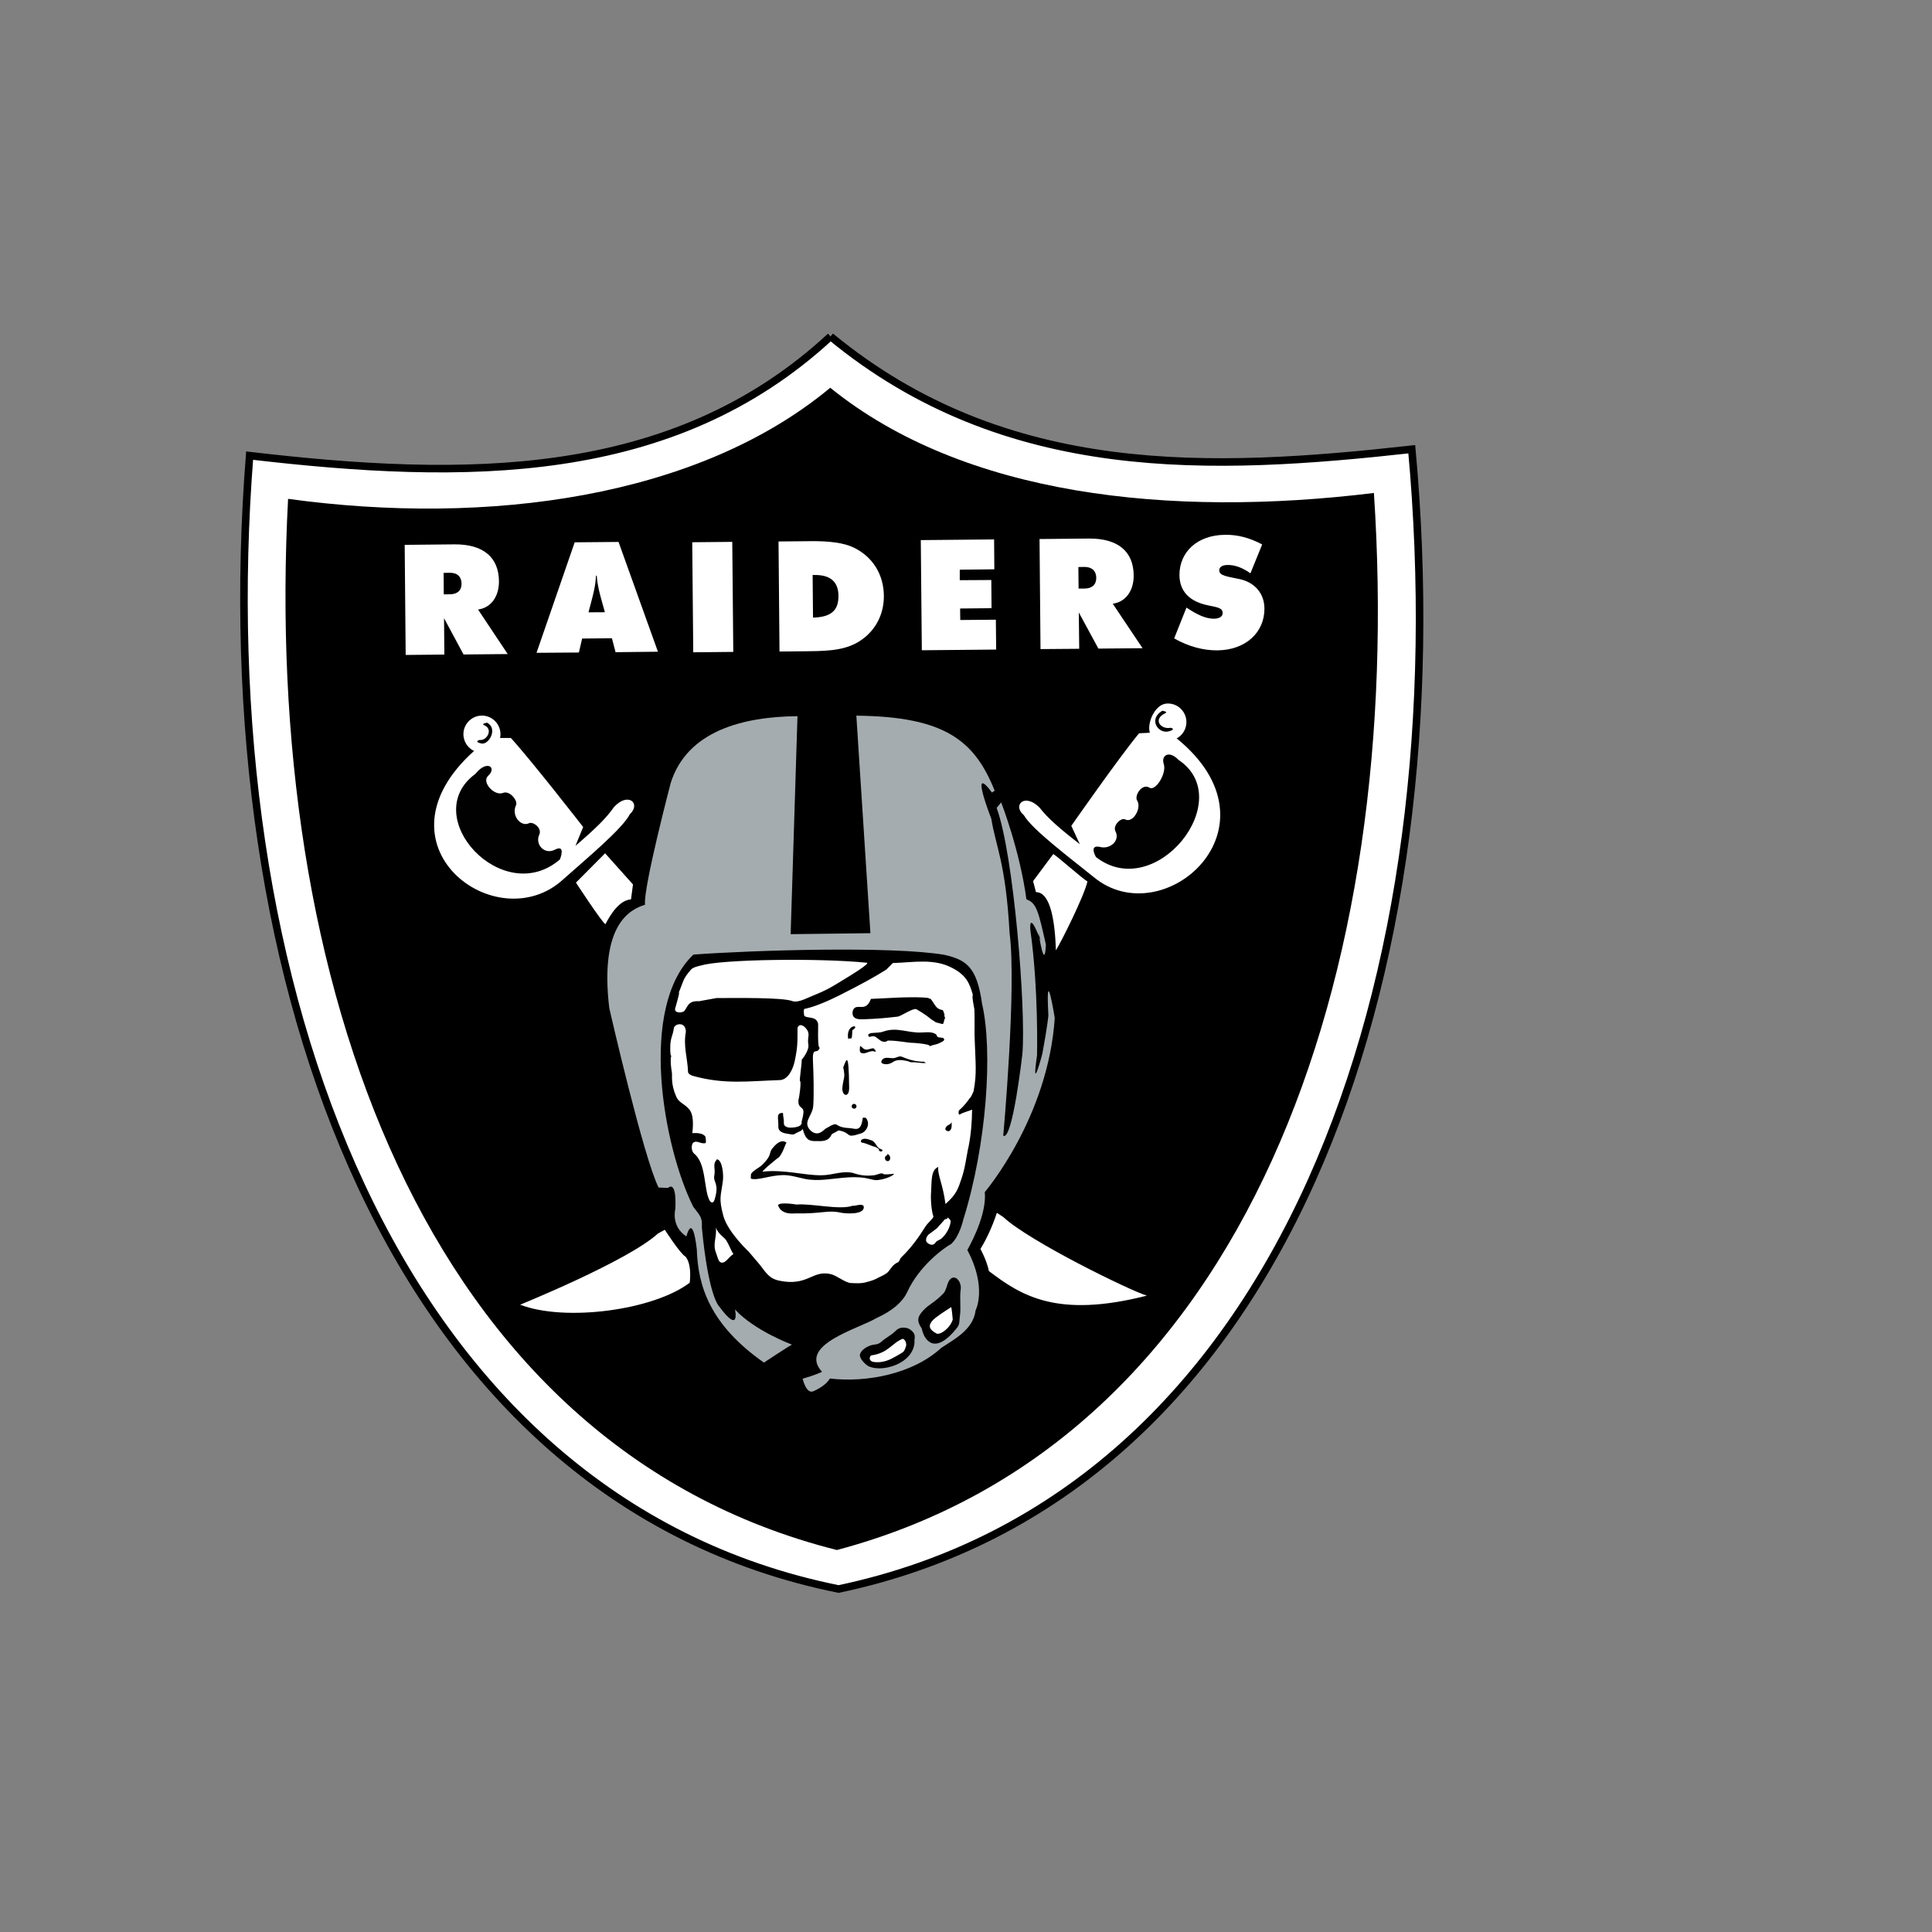 <?xml version="1.0" encoding="UTF-8" standalone="no"?>
<svg
   xmlns:dc="http://purl.org/dc/elements/1.1/"
   xmlns:cc="http://creativecommons.org/ns#"
   xmlns:rdf="http://www.w3.org/1999/02/22-rdf-syntax-ns#"
   xmlns:svg="http://www.w3.org/2000/svg"
   xmlns="http://www.w3.org/2000/svg"
   xmlns:sodipodi="http://sodipodi.sourceforge.net/DTD/sodipodi-0.dtd"
   xmlns:inkscape="http://www.inkscape.org/namespaces/inkscape"
   width="512"
   height="512"
   viewBox="0 0 512 512"
   version="1.1"
   id="svg50"
   sodipodi:docname="las-vegas-raiders.svg"
   inkscape:version="0.92.4 (5da689c313, 2019-01-14)">
  <rect x="0" y="0" width="512" height="512" fill="#808080" stroke="none"/>
  <defs
     id="defs54" />
  <sodipodi:namedview
     pagecolor="#ffffff"
     bordercolor="#666666"
     borderopacity="1"
     objecttolerance="10"
     gridtolerance="10"
     guidetolerance="10"
     inkscape:pageopacity="0"
     inkscape:pageshadow="2"
     inkscape:window-width="640"
     inkscape:window-height="480"
     id="namedview52"
     showgrid="false"
     inkscape:zoom="0.4609375"
     inkscape:cx="256"
     inkscape:cy="256"
     inkscape:window-x="0"
     inkscape:window-y="0"
     inkscape:window-maximized="0"
     inkscape:current-layer="svg50" />
  <title
     id="title2">oakland-raiders</title>
  <g
     id="g48"
     transform="translate(-34.712)"
     style="fill:none;fill-rule:evenodd">
    <path
       d="m 261.12,304.904 c 0.145,0.052 -0.01,0.233 0.06,0.287 0.066,0.06 0.203,0.06 0.292,-0.05 -0.137,0 -0.02,-0.1 -0.043,-0.18 -0.1,-0.1 -0.21,-0.02 -0.31,-0.05"
       id="path4"
       inkscape:connector-curvature="0"
       style="fill:#010101" />
    <path
       d="m 254.81,89.163 c -41.944,38.848 -97.167,38.22 -153.947,31.583 -10.96,139.452 37.898,276.563 156.088,300.36 118.88,-25.02 164.65,-162.73 151.9,-302.053 -52.74,5.833 -107.43,8.49 -154.03,-29.89"
       id="path6"
       inkscape:connector-curvature="0"
       style="fill:#ffffff" />
    <path
       d="m 254.81,89.163 c -41.944,38.848 -97.167,38.22 -153.947,31.583 -10.96,139.452 37.898,276.563 156.088,300.36 118.88,-25.02 164.65,-162.73 151.9,-302.053 -52.74,5.833 -107.43,8.49 -154.03,-29.89"
       id="path8"
       inkscape:connector-curvature="0"
       style="stroke:#000000;stroke-width:2" />
    <path
       d="m 254.743,102.755 c -34.99,29.082 -90.525,36.737 -143.686,29.448 -6.754,127.136 35.697,250.94 145.437,278.568 109.354,-29.05 150.7,-153.07 142.32,-280.13 -54.11,6.62 -108.698,0.76 -144.07,-27.88"
       id="path10"
       inkscape:connector-curvature="0"
       style="fill:#000000" />
    <path
       d="m 298.89,321.41 c -1.246,3.907 -3.208,7.812 -4.36,9.557 0,0 1.66,2.968 2.257,5.883 8.566,6.51 18.013,12.577 41.855,6.51 -4.27,-1.25 -31.083,-14.346 -38.013,-20.804 l -1.74,-1.145 z m -88.002,4.48 c 0,0 4.055,6.325 5.463,7.107 0,0 1.73,1.51 1.15,6.928 -9.55,7.29 -32.99,10.44 -44.95,5.832 0,0 28.63,-11.612 36.51,-18.85 l 1.84,-1.017 z m 74.4,-2.97 c -0.57,0.626 -1.025,1.25 -1.623,1.824 -0.22,0.207 -0.404,0.573 -0.69,0.78 -0.647,0.495 -1.243,0.963 -1.943,1.46 -0.754,0.467 -1.247,1.767 -0.624,2.317 0.546,0.5 1.582,0.99 2.244,-0.02 0.364,-0.57 1.13,-0.67 1.573,-1.07 1.232,-1.12 2.1,-2.6 2.414,-4.32 0.1,-0.6 -0.4,-0.88 -0.81,-1.3 0.12,0.5 -0.52,0.34 -0.57,0.71 l 0.02,-0.36 z m -60.917,2.32 c 0.72,1.873 2.32,2.68 2.8,3.463 0.77,1.197 1.14,2.472 1.89,3.645 -1.25,0.73 -2.19,2.76 -3.42,2.16 -0.62,-0.31 -0.82,-1.613 -1.19,-2.55 -0.97,-2.345 0.35,-4.325 -0.06,-6.718 z"
       id="path12"
       inkscape:connector-curvature="0"
       style="fill:#ffffff" />
    <path
       d="m 246.035,189.795 c -14.393,0.132 -29.236,3.88 -33.588,17.732 0.005,0 -7.32,27.86 -6.795,32.232 -4.01,1.27 -12.11,5.26 -9.475,27.41 0,0 9.104,39.78 13.076,47.54 l 2.518,0.1 c 0,0 2.27,-2.43 1.92,5.52 0,0 -1.27,4.63 2.93,7.34 0,0 1.55,-6.69 2.75,3.36 0.3,9.79 3.46,20.02 17.79,30.07 0,0 6.69,-4.428 7.43,-4.76 0,0 -9.93,-3.67 -15.1,-9.32 0,0 1.5,6.92 -4.28,-0.91 0,0 -2.77,-2.66 -4.5,-20.808 0.11,-2.528 -0.23,-2.866 -2.28,-5.496 -8,-15.985 -14.59,-52.983 0.054,-66.834 15.53,-1.146 52.63,-2.317 66.58,0.08 5.713,1.353 8.53,3.15 9.904,12.966 2.883,12.42 1.27,37.285 -4.995,57.255 0,0 -0.923,4.292 -3.17,6.375 -1.83,0.99 -8.525,5.757 -11.717,12.867 -1.194,2.474 -3.82,4.87 -8.23,6.85 -4.436,2.706 -20.84,7.03 -14.295,14.19 0,0 -1.86,0.886 -5.14,1.822 0,0 0.908,4.006 2.738,3.356 0,0 3.305,-1.3 4.466,-3.41 9.69,1.146 22.048,-1.224 29.53,-8.123 2.978,-2.03 8.507,-4.71 9.1,-9.942 0,0 3.14,-5.99 -2.19,-15.987 1.96,-3.515 5.127,-10.26 4.62,-15.34 0.197,-0.285 16.756,-19.66 18.547,-46.134 0,0 -2.492,-15.545 -1.686,-0.704 0,0 -0.195,2.58 -1.596,10.13 0,0 -3.02,11.53 -1.415,0.47 0,0 0.44,-17.55 -1.766,-33.2 0,0 -0.57,-5.805 2.675,2.66 0.44,1.51 -0.507,-1.96 -0.507,-1.96 0,0 1.62,10.704 1.946,3.13 -1.99,-8.88 -2.495,-11.066 -5.156,-11.98 -1.763,-13.095 -6.695,-25.698 -6.695,-25.698 l -1.195,1.46 c 4.54,12.318 7.8,53.35 6.823,65.17 0,0 -2.62,23.255 -5.075,21.69 0,0 3.57,-39.233 1.674,-53.764 -1,-18.488 -3.685,-22.94 -4.83,-30.2 0,0 -5.97,-15.21 0.16,-6.98 l 0.726,-0.47 c -5.296,-13.25 -13.147,-19.66 -36.66,-19.89 l 3.73,57.643 -21.14,0.26 1.81,-57.775"
       id="path14"
       inkscape:connector-curvature="0"
       style="fill:#a5acaf" />
    <path
       d="m 219.96,265.355 c -0.11,-0.027 4.706,-0.86 4.632,-0.86 5.21,0 17.476,-0.207 20.118,0.808 1.368,0.52 3.738,-0.754 4.917,-1.224 4.413,-1.8 4.953,-2.19 9.58,-5.03 0.772,-0.44 6.222,-3.8 5.236,-3.91 -12.74,-1.3 -38.695,-0.89 -43.815,0.7 0,0 -2.142,0.39 -2.746,1.06 -2.4,2.73 -1.882,2.94 -3.537,6.712 1.07,-2.473 -0.547,3.073 -0.688,3.567 -0.435,1.43 2.006,1.327 2.487,0.652 0.883,-1.25 1.04,-2.656 3.817,-2.498 m 71.35,38.82 c -0.55,2.76 -0.88,5.6 -1.81,8.253 -0.83,2.42 -1.24,4.084 -4.23,6.664 -0.67,-5.26 -2.18,-7.86 -1.91,-9.814 -2.01,0.81 -1.72,3.827 -1.9,6.59 -0.31,4.424 0.91,7.65 0.63,6.35 0.145,0.62 -1.505,1.846 -2.102,2.81 -1.865,2.993 -3.92,5.803 -6.45,8.227 -0.373,0.363 -0.452,1.12 -0.842,1.276 -1.4,0.62 -1.79,1.56 -2.594,2.52 -0.675,0.78 -2.47,1.43 -3.374,1.953 -0.57,0.312 -2.337,0.806 -2.83,0.91 -1.063,0.235 -2.04,0.207 -3.654,0.13 -1.554,-0.053 -3.71,-1.98 -5.39,-2.37 -4.9,-1.146 -6.01,3.31 -13.63,1.744 -3.144,-0.65 -3.8,-2.76 -5.78,-4.97 -0.382,-0.42 -2.27,-2.68 -2.553,-2.993 0.79,0.833 -5.27,-4.766 -6.464,-9.14 -1.325,-4.87 -0.664,-5.26 -0.14,-9.4 0.21,-1.534 -0.12,-5.415 -1.55,-5.675 -1.324,1.404 -0.343,2.315 -0.725,4.32 -0.363,1.925 1.414,1.98 0.084,6.325 -0.366,1.22 -1.05,0.936 -1.432,0.102 -1.46,-3.048 -0.79,-9.71 -4.026,-12.265 -0.753,-0.6 -0.8,-2.42 -0.194,-2.89 0.98,-0.73 1.96,0.44 3.242,0.127 0.213,-0.05 0.06,-1.613 -0.103,-1.82 -1.085,-1.224 -3.415,-0.705 -3.393,-0.86 0.285,-2.525 0.226,-4.764 -0.636,-6.015 -1.192,-1.667 -2.92,-1.93 -3.62,-3.592 -1.514,-3.437 -1.03,-5.443 -1.164,-6.353 -0.19,-1.25 -0.5,-3.23 -0.17,-4.53 -0.36,0.078 -0.254,-2.89 -0.23,-3.074 0.206,-2.19 0.6,-2.087 0.906,-4.12 0.047,-1.28 3.15,-2.06 3.2,0.86 -0.725,3.823 0.43,6.82 0.578,10.67 0.014,0.443 0.78,0.886 1.29,1.015 8.39,2.34 14.655,1.38 22.98,1.12 2.22,-0.053 3.545,-2.863 4,-5.05 0.765,-3.65 0.746,-4.87 0.74,-8.83 0.4,-1.064 1.388,-0.78 2.16,0.08 1.44,1.64 0.338,2.266 0.71,4.375 0.29,1.64 -1.8,4.09 -1.8,4.09 0.24,0 -0.66,5.57 -0.414,5.594 0.43,0 -0.28,4.97 -0.39,4.84 -0.3,2.68 1.543,1.692 1.285,3.67 -0.045,0.91 -0.5,2.16 -0.46,2.314 0.274,1.82 -3.783,1.46 -3.134,1.51 -0.887,-0.05 -1.596,-0.443 -1.57,-1.146 0.05,-1.045 -0.24,-1.82 -0.233,-2.737 -1.983,-0.107 -1.153,1.51 -1.237,3.564 -0.058,0.91 0.552,1.64 2.075,1.88 1.615,0.26 1.784,0.444 2.53,-0.05 0.375,-0.286 1.65,-0.57 1.844,-1.2 0.772,2.94 1.66,3.334 3.83,3.257 0.913,-0.03 3.055,0.315 3.86,-1.82 l 1.85,-1.016 c 3.743,0.705 1.47,2.267 5.993,0.78 1.366,-0.47 2.47,-2.474 1.278,-4.01 -0.143,-0.182 -0.87,-0.182 -0.89,-0.076 -0.46,3.93 -2.005,2.785 -3.478,2.706 -4.82,-0.21 -2.247,-2.27 -6.31,0.103 -0.48,0.26 -1.9,2.236 -3.82,0.726 -2.594,-2.265 0.18,-3.957 0.458,-6.484 0.265,-2.29 0.103,-9.48 -0.027,-11.56 -0.29,-4.92 0.988,-1.954 1.79,-4.088 -0.69,0.18 -0.374,-6.02 -0.44,-6.33 -0.446,-2.213 -3.003,-1.326 -3.684,-2.16 0,0 -0.33,-1.72 0.085,-1.8 2.9,-0.6 6.566,-2.262 9.22,-3.59 6.093,-3.07 9.525,-4.974 12.472,-6.85 l 1.7,-1.717 c 5.595,-0.16 10.98,-1.33 15.963,1.41 3.48,1.9 4.333,3.8 5.27,7.08 -0.39,0.08 0.36,3.52 0.39,3.83 0.1,2.163 0,6.12 0.05,7.215 0.232,7.16 0.65,9.606 -0.275,14.45 0,0.026 -0.74,1.77 -0.97,1.77 -0.588,0.86 -1.587,2.185 -2.78,3.2 -0.39,0.34 -0.207,1.38 0.08,1.2 0.723,-0.524 2.18,-0.835 3.28,-1.3 -0.017,3.044 -0.29,6.665 -0.98,10.05"
       id="path16"
       inkscape:connector-curvature="0"
       style="fill:#ffffff" />
    <path
       d="m 281.264,269.963 c 0.117,0 -1.92,-1.535 -3.684,-2.5 -0.806,-0.443 -4.13,1.85 -4.946,1.952 -3.426,0.39 -5.413,0.573 -9.04,0.704 -0.903,0.02 -2.188,0.07 -2.728,-0.76 -0.33,-0.52 -0.297,-1.51 0.1,-2.01 1.075,-1.41 3.244,0.96 4.54,-2.63 0,0 4.102,-0.21 5.362,-0.26 4.295,-0.26 10.64,-0.26 10.07,0.23 0.52,-0.47 1.377,1.87 2.247,2.47 1.636,1.09 1.14,-0.39 1.895,1.87 -0.507,-0.47 0.468,1.352 -0.038,0.91 -0.016,0.234 -0.3,1.3 -0.418,1.406 -0.13,0.13 -1.724,-0.416 -1.96,-0.443 0.12,0.027 -1.517,-0.964 -1.4,-0.964 m -20.668,3.07 c 2.504,-1.483 -1.9,-1.874 -1.084,2.45 -0.078,-0.42 0.818,-0.157 0.882,-0.34 0.116,-0.31 0.17,-1.38 0.202,-2.11 m -2.414,9.843 c 0.604,2.916 0.08,2.525 -0.22,5.233 -0.266,2.422 1.81,2.995 1.785,0.235 -0.1,-10.287 -0.753,-7.42 -1.565,-5.47 m 28.74,14.503 c -0.233,0.57 -0.61,0.597 -1.075,0.91 -0.35,0.234 -0.74,0.754 -0.558,1.145 0.1,0.18 0.51,0.39 0.8,0.364 0.32,0 0.59,-0.39 0.7,-0.65 0.19,-0.544 0.1,-1.17 0.13,-1.77 m -25.88,-3.54 c 0.34,0.03 0.64,-0.26 0.66,-0.6 0.01,-0.363 -0.27,-0.65 -0.62,-0.675 -0.34,-0.03 -0.65,0.26 -0.66,0.62 -0.02,0.34 0.254,0.65 0.61,0.65 m 22.55,-17.34 c -0.933,0.47 -1.725,0.37 -2.62,0.89 1.378,-0.81 -7.5,-1.2 -4.15,-0.94 -2.36,-0.183 -4.336,-0.676 -6.814,-0.65 l -0.44,0.26 c -1.233,0.313 -1.88,-0.65 -2.817,-1.248 -0.66,-0.39 -1.23,0.05 -1.83,-0.03 0.13,-0.235 -0.22,-0.39 -0.115,-0.55 0.15,-0.234 0.57,-0.36 0.722,-0.416 1.062,-0.13 2.31,-0.05 3.32,-0.416 3.596,-1.275 6.41,0.417 10.097,0.26 1.146,-0.052 2.73,-0.29 3.82,0.47 0.234,0.157 0.234,0.55 0.39,0.65 0.493,0.367 1.35,0.107 1.635,0.42 0.58,0.626 -0.546,0.965 -1.195,1.303 m -3.476,5.23 -0.52,-0.336 c -2.103,0.025 -3.97,-0.524 -5.905,-1.33 -0.675,-0.26 -1.313,0.26 -1.986,0.365 -0.92,0.13 -1.87,-0.264 -2.65,0.05 -0.587,0.207 -1.066,1.066 -0.57,1.327 0.723,0.415 1.93,0.34 2.89,-0.34 1.13,-0.755 2.557,-0.52 3.88,-0.23 0.34,0.1 0.7,0.31 1.063,0.31 1.3,-0.08 2.52,0.313 3.79,0.18 m -13.37,-3.28 c 0.053,-0.288 -0.49,-0.21 -0.334,-0.55 -0.86,-0.233 -1.68,0.55 -2.52,0.21 -0.48,-0.18 -0.77,-0.676 -1.23,-0.91 -0.03,0.674 -0.286,1.64 0.32,1.874 1.192,0.52 2.464,-1.016 3.762,-0.26 v -0.364"
       id="path18"
       inkscape:connector-curvature="0"
       style="fill:#010101" />
    <path
       d="m 195.08,226.117 -7.735,7.784 c 0,0 6.938,10.63 7.813,11.02 1.376,-2.65 3.685,-6.35 6.776,-6.58 l 0.526,-3.95 -7.38,-8.253 z m -29.13,-30.542 h 4.146 c 5.496,6.016 19.157,23.59 19.157,23.59 l -2.03,4.973 c 5.248,-4.477 8.252,-7.42 10.174,-10.232 3.79,-4.165 7.248,-0.937 4.243,1.848 -1.96,3.88 -11.485,11.77 -17.677,17.29 -17.63,16.194 -51.48,-9.113 -23.568,-34.083 l 5.555,-3.38 z"
       id="path20"
       inkscape:connector-curvature="0"
       style="fill:#ffffff" />
    <path
       d="m 160.68,205.105 c 3.045,-3.853 5.83,-1.745 3.394,0.495 -1.83,1.694 1.688,5.443 3.945,4.53 1.8,-0.73 3.98,2.11 3.46,3.2 -1.37,2.893 1.34,5.86 3.4,4.844 1.13,-0.547 3.54,1.3 2.75,3.02 -1.2,2.554 1.34,5.417 4.14,3.984 3.01,-1.562 1.33,2.578 1.33,2.578 -15.15,13.072 -37.69,-11.403 -22.43,-22.65"
       id="path22"
       inkscape:connector-curvature="0"
       style="fill:#010101" />
    <path
       d="m 162.226,199.455 c 2.7,0.13 4.984,-1.953 5.113,-4.685 0.1,-2.71 -1.98,-5 -4.7,-5.13 -2.7,-0.105 -4.98,2.004 -5.11,4.687 -0.11,2.732 1.98,5.023 4.68,5.128"
       id="path24"
       inkscape:connector-curvature="0"
       style="fill:#ffffff" />
    <path
       d="m 163.782,191.514 c 2.997,1.562 0.46,5.962 -1.5,5.52 -2.114,-0.47 -0.492,-0.938 -0.492,-0.938 1.965,0.288 3.72,-2.89 1.24,-3.906 -0.936,-0.39 0.752,-0.676 0.752,-0.676"
       id="path26"
       inkscape:connector-curvature="0"
       style="fill:#010101" />
    <path
       d="m 340.708,194.117 -4.13,0.21 c -5.215,6.273 -17.96,24.525 -17.96,24.525 l 2.258,4.87 c -5.45,-4.22 -8.605,-7.006 -10.68,-9.713 -3.972,-3.99 -7.28,-0.58 -4.142,2.03 2.156,3.77 12.058,11.19 18.508,16.4 18.43,15.31 51.02,-13.26 21.91,-36.82 l -5.764,-1.51"
       id="path28"
       inkscape:connector-curvature="0"
       style="fill:#ffffff" />
    <path
       d="m 347.013,201.356 c -2.594,-2.656 -4.633,-1.094 -3.893,1.118 0.833,2.502 -2.205,7.264 -3.762,6.276 -2.05,-1.275 -4.09,2.186 -3.298,3.384 1.297,2.03 -1.142,6.092 -3.14,5.024 -1.116,-0.6 -3.4,1.64 -2.597,3.15 1.274,2.475 -1.426,4.792 -3.97,4.167 -3.27,-0.806 -1.194,2.656 -1.194,2.656 15.78,12.29 37.66,-15.28 21.85,-25.77"
       id="path30"
       inkscape:connector-curvature="0"
       style="fill:#010101" />
    <path
       d="m 344.677,196.25 c -2.698,0.263 -5.14,-0.154 -5.396,-2.863 -0.23,-2.706 1.78,-6.664 4.49,-6.923 2.7,-0.26 5.07,1.742 5.33,4.424 0.25,2.71 -1.72,5.104 -4.41,5.363"
       id="path32"
       inkscape:connector-curvature="0"
       style="fill:#ffffff" />
    <path
       d="m 342.72,188.362 c -3.817,2.267 -1.026,6.25 1.777,5.444 2.09,-0.573 0.455,-0.938 0.455,-0.938 -2.752,0.52 -4.764,-2.29 -1.443,-3.855 0.91,-0.416 -0.79,-0.65 -0.79,-0.65"
       id="path34"
       inkscape:connector-curvature="0"
       style="fill:#010101" />
    <path
       d="m 313.84,226.325 c 1.065,0.6 7.476,6.298 9.058,7.29 -0.893,3.906 -7.007,16.115 -8.358,18.225 -0.233,-7.238 -1.31,-15.415 -5.282,-15.415 l -0.767,-2.915 5.35,-7.185"
       id="path36"
       inkscape:connector-curvature="0"
       style="fill:#ffffff" />
    <path
       d="m 289.312,341.694 c 0.284,-2.186 -1.65,-4.218 -2.96,-2.474 -0.726,0.938 -0.777,2.682 -1.648,3.567 -2.374,2.45 -3.88,2.916 -5.256,4.426 -1.494,1.616 -1.947,2.683 -0.493,4.816 0.116,0.15 0.364,2.37 1.96,3.51 1.92,1.46 4.66,-0.1 7.515,-3.78 0.635,-0.81 0.52,-1.96 0.65,-2.87 0.36,-2.37 -0.107,-4.79 0.232,-7.21 m -12.227,13.77 c -0.13,6.012 -8.838,8.46 -12.355,6.533 -0.584,-0.34 -2.46,-2.006 -2.09,-3.15 0.37,-1.12 1.648,-1.85 2.582,-2.214 1.092,-0.44 2.012,-0.104 3.036,-1.014 1.404,-1.28 2.39,-1.51 4.052,-3.127 0.934,-0.91 2.777,-0.78 3.648,-0.1 0.907,0.702 1.45,1.275 1.05,2.966 l 0.077,0.104"
       id="path38"
       inkscape:connector-curvature="0"
       style="fill:#010101" />
    <path
       d="m 286.754,346.407 c -3.7,2.524 -8.162,4.712 -3.88,6.977 0.975,0.52 3.688,-1.458 4.335,-3.724 -0.03,0.13 -0.27,-3.358 -0.46,-3.253 m -12.6,11.795 c -0.66,0.547 -3.01,1.77 -2.7,1.613 -1.56,0.888 -3.38,1.38 -5.19,1.12 -1.62,-0.286 -0.99,-1.693 -0.63,-1.744 4.57,-0.65 5.4,-3.25 8.3,-4.4 0.84,0.19 1.02,1.49 0.91,1.85 -0.08,0.29 -0.26,1.02 -0.7,1.57"
       id="path40"
       inkscape:connector-curvature="0"
       style="fill:#ffffff" />
    <path
       d="m 239.43,304.28 c -1.136,1.483 0.024,1.692 -2.703,4.4 -0.79,0.78 -2.233,1.354 -2.932,2.343 -0.122,0.183 -0.11,0.834 -0.11,1.328 1.766,0.58 4.952,-0.85 8.332,-0.93 2.043,-0.08 4.044,0.6 6.094,1.02 3.64,0.7 6.98,-0.13 11.34,-0.42 5.23,-0.33 6.24,0.92 7.89,0.71 3.24,-0.39 5.21,-2 3.81,-1.61 0.35,-0.076 -2.67,0.34 -2.46,-0.13 -0.88,-0.154 -1.45,0.34 -2.2,0.444 -1.767,0.23 -3.536,0.154 -5.426,-0.496 -2.737,-0.887 -5.755,0.52 -8.62,0.52 -4.637,0.053 -9.816,-1.59 -15.604,-0.963 -0.57,0.08 4.695,-4.294 4.31,-3.773 1.52,-1.93 1.826,-4.53 2.137,-3.7 -0.1,-0.26 -1.55,-1.69 -3.84,1.277 m 6.378,14.92 c 3.98,-0.367 11.47,1.56 14.94,0.283 -0.004,0.34 2.92,-0.96 2.87,0.47 -0.09,2.006 -4.902,1.667 -6.19,1.38 -3.48,-0.753 -4.702,0.34 -11.9,0.21 -0.303,-0.03 -3.626,0.547 -4.6,-2.033 -0.244,-0.674 1.844,-0.806 4.887,-0.31 m 23.48,-12.71 c -0.363,0.936 0.6,1.535 1.09,1.013 0.39,-0.365 0.313,-1.43 -0.53,-1.718 0.09,0.466 -0.43,0.415 -0.56,0.702 m -1.57,-1.91 c -0.375,-0.23 -0.753,-0.57 -1.077,-0.65 -1.244,-0.284 -2.258,-0.96 -3.516,-1.142 -0.325,-0.05 -0.464,-0.6 0.05,-0.86 0.776,-0.387 1.65,0 2.466,0.26 1.064,0.37 1.245,1.64 2.116,2.164 0.26,0.155 0.95,0.232 0.753,0.597 -0.184,0.367 -0.885,0.21 -0.975,-0.364 h 0.18"
       id="path42"
       inkscape:connector-curvature="0"
       style="fill:#010101" />
    <path
       d="m 271.48,309.878 c 0.284,0 0.52,-0.314 0.52,-0.705 -0.014,-0.366 -0.236,-0.676 -0.52,-0.676 -0.286,0.027 -0.52,0.314 -0.52,0.702 0.013,0.36 0.245,0.67 0.52,0.67"
       id="path44"
       inkscape:connector-curvature="0"
       style="fill:#ffffff" />
    <path
       d="m 349.117,160.998 c 2.83,1.9 5.112,2.97 7.306,2.97 1.505,-0.03 2.31,-0.6 2.31,-1.54 -0.013,-1.35 -1.493,-1.51 -3.892,-2.003 -4.97,-1.043 -7.51,-3.75 -7.56,-7.993 -0.04,-6.093 4.68,-10.65 12.09,-10.702 3.33,-0.052 6.48,0.78 9.83,2.552 l -3.113,7.655 c -2.04,-1.484 -4.156,-2.24 -6,-2.212 -1.464,0 -2.27,0.546 -2.26,1.408 0,1.43 1.964,1.613 5.43,2.342 3.867,0.832 6.515,3.696 6.54,7.783 0.05,6.222 -4.855,11.014 -12.46,11.093 -3.816,0.03 -7.706,-1.04 -11.46,-3.17 l 3.26,-8.17 z m -196.79,-3.487 1.638,-0.02 c 1.986,-0.02 3.082,-1.04 3.064,-2.84 -0.03,-1.79 -1.09,-2.89 -3.13,-2.86 l -1.62,0.03 0.04,5.7 z m -10.367,-13.12 13.126,-0.13 c 7.774,-0.08 11.784,3.49 11.856,9.74 0.025,4.17 -2.17,7.08 -5.542,7.53 l 7.865,11.8 -11.707,0.11 -5.17,-9.61 0.084,9.634 -10.253,0.104 -0.26,-29.16 z m 53.053,17.84 -0.916,-3.28 c -0.42,-1.59 -1.036,-3.59 -1.244,-6.4 h -0.197 c -0.142,2.82 -0.725,4.84 -1.12,6.41 l -0.864,3.31 4.34,-0.025 z m -8.006,-18.51 11.628,-0.1 10.437,29.09 -11.227,0.127 -0.967,-3.695 -7.893,0.08 -0.857,3.7 -11.23,0.08 10.108,-29.267 z m 31.148,-0.02 10.616,-0.1 0.27,29.16 -10.61,0.103 -0.27,-29.16 z m 38.767,14.246 c -0.033,-3.826 -2.173,-5.624 -6.403,-5.57 h -0.45 l 0.1,11.3 c 4.64,-0.132 6.77,-1.773 6.74,-5.73 z m -15.89,-14.45 8.446,-0.08 c 5.057,-0.052 8.84,0.42 11.544,1.72 5.03,2.473 7.86,7.16 7.924,12.708 0.04,4.816 -2.076,9.035 -5.912,11.717 -3.756,2.655 -8.234,2.967 -14.055,3.02 l -7.69,0.078 -0.26,-29.16 z m 37.674,-0.365 19.455,-0.18 0.06,7.918 -9.16,0.106 v 2.78 l 8.36,-0.05 0.06,7.47 -8.33,0.08 0.04,3.05 9.436,-0.08 0.078,7.916 -19.7,0.18 -0.273,-29.187 z m 41.832,12.84 h 1.634 c 1.985,-0.025 3.075,-1.07 3.064,-2.864 -0.027,-1.77 -1.09,-2.866 -3.115,-2.866 l -1.63,0.022 0.06,5.7 z m -10.36,-13.123 13.123,-0.13 c 7.78,-0.05 11.79,3.49 11.85,9.74 0.04,4.167 -2.18,7.084 -5.55,7.526 l 7.9,11.794 -11.7,0.106 -5.192,-9.58 0.107,9.63 -10.255,0.08 -0.26,-29.163 z"
       id="path46"
       inkscape:connector-curvature="0"
       style="fill:#ffffff" />
  </g>
</svg>
